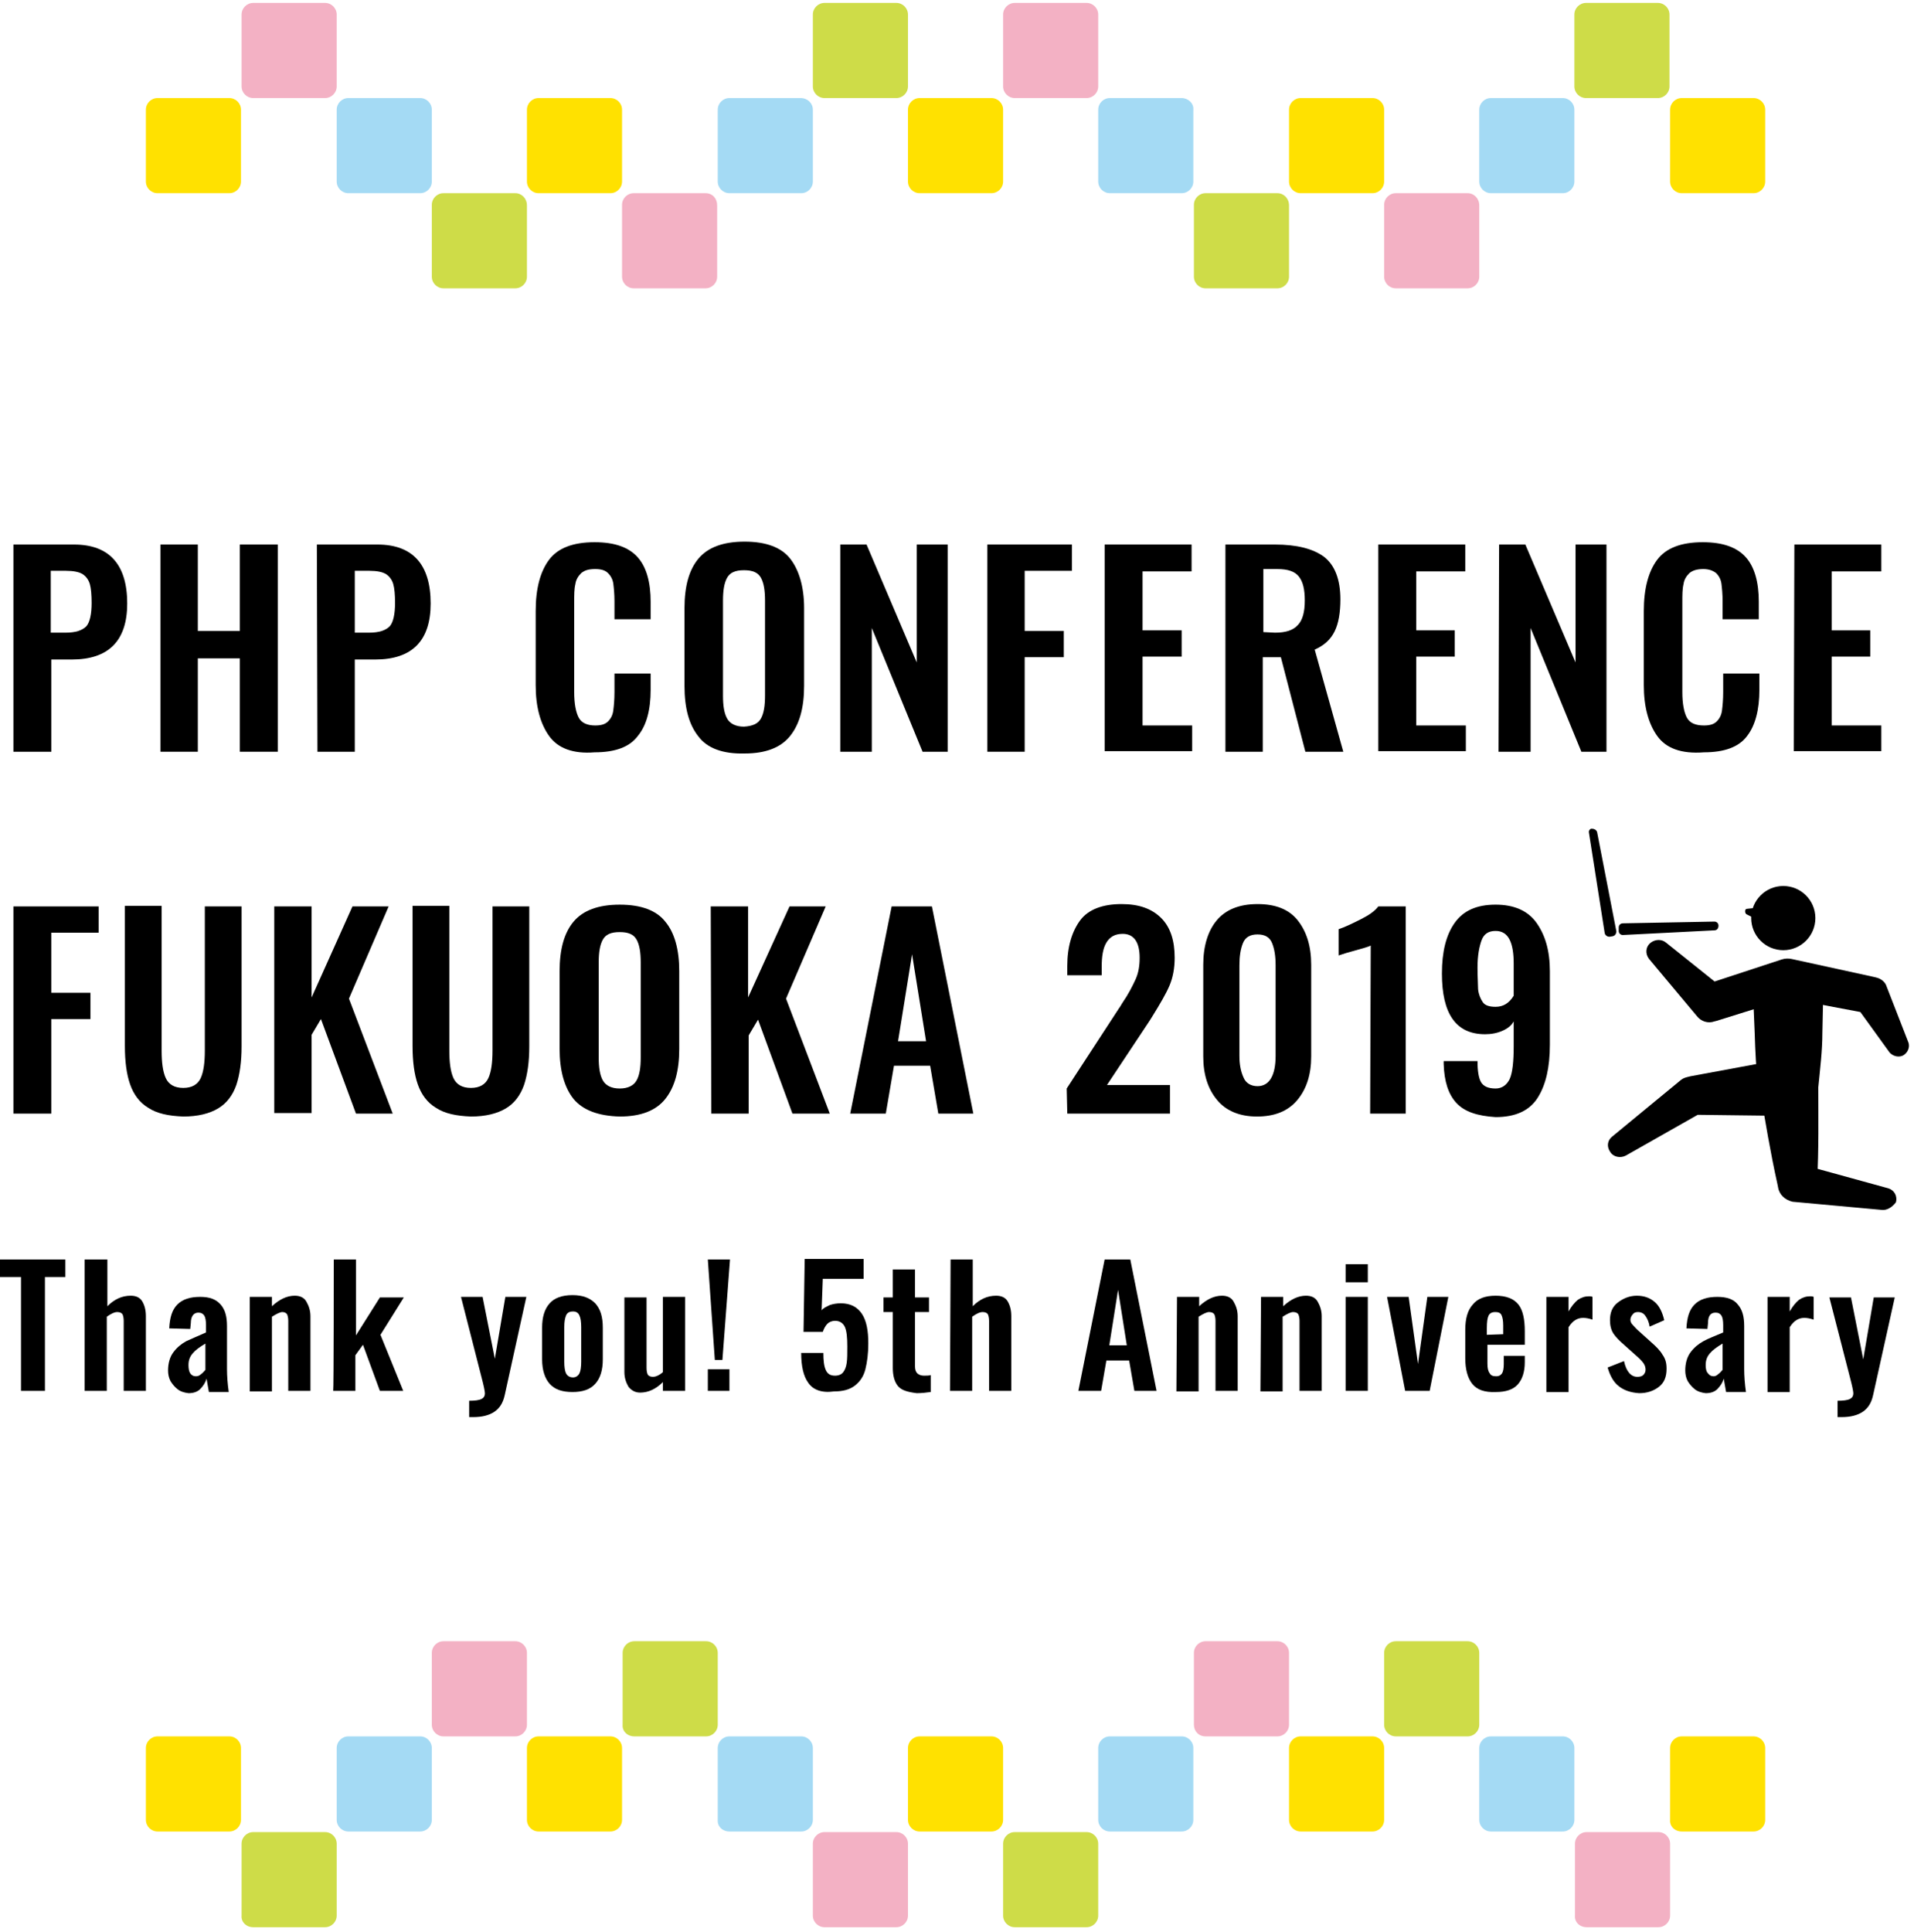 <svg enable-background="new 0 0 328 331" viewBox="0 0 328 331" xmlns="http://www.w3.org/2000/svg"><path d="m2.3 93.3h10.4c6 0 9.1 3.4 9.1 10.1 0 6.4-3.2 9.6-9.5 9.6h-3.5v15.8h-6.5zm8.9 15.1c1.8 0 2.9-.4 3.6-1.1.6-.7.9-2.1.9-4 0-1.4-.1-2.5-.3-3.2s-.6-1.3-1.2-1.7-1.6-.6-2.9-.6h-2.6v10.6z"/><path d="m27.5 93.3h6.4v14.8h7.2v-14.8h6.5v35.5h-6.5v-16h-7.2v16h-6.4z"/><path d="m54.3 93.3h10.4c6 0 9.1 3.4 9.1 10.1 0 6.4-3.2 9.6-9.5 9.6h-3.5v15.8h-6.4zm8.9 15.1c1.8 0 2.9-.4 3.6-1.1.6-.7.9-2.1.9-4 0-1.4-.1-2.5-.3-3.2s-.6-1.3-1.2-1.7-1.6-.6-2.9-.6h-2.5v10.6z"/><path d="m94.1 126.1c-1.5-2.1-2.3-5-2.3-8.7v-12.7c0-3.9.8-6.8 2.3-8.8s4.1-3 7.8-3c3.5 0 5.9.9 7.4 2.6s2.2 4.3 2.2 7.6v3h-6.2v-3.1c0-1.2-.1-2.2-.2-3-.1-.7-.4-1.3-.9-1.8s-1.2-.7-2.2-.7c-1.1 0-1.8.2-2.4.7-.5.5-.9 1.1-1 1.9-.2.8-.2 1.8-.2 3.1v15.4c0 2 .3 3.5.8 4.4s1.5 1.3 2.8 1.3c1 0 1.7-.2 2.2-.7s.8-1.1.9-1.9.2-1.8.2-3.1v-3.2h6.2v2.8c0 3.4-.7 6.1-2.2 7.9-1.4 1.9-3.9 2.8-7.4 2.8-3.7.3-6.3-.7-7.8-2.8z"/><path d="m119.7 126.2c-1.6-2-2.4-4.8-2.4-8.7v-13.3c0-3.8.8-6.6 2.4-8.5s4.2-2.9 7.9-2.9 6.3 1 7.8 2.9 2.4 4.8 2.4 8.5v13.3c0 3.8-.8 6.6-2.4 8.6s-4.2 3-7.8 3c-3.7.1-6.4-.9-7.9-2.9zm10.7-3.1c.5-.9.7-2.2.7-3.9v-16.3c0-1.7-.2-3-.7-3.9s-1.4-1.3-2.9-1.3-2.4.4-2.9 1.3-.7 2.2-.7 3.9v16.3c0 1.7.2 3 .7 3.9s1.5 1.4 2.9 1.4c1.5-.1 2.4-.5 2.9-1.4z"/><path d="m144 93.3h4.5l8.6 20.2v-20.2h5.3v35.5h-4.3l-8.7-21.2v21.2h-5.4z"/><path d="m169.1 93.3h14.6v4.5h-8.1v10.3h6.7v4.5h-6.7v16.2h-6.4v-35.5z"/><path d="m189.3 93.3h14.9v4.6h-8.4v10.1h6.7v4.5h-6.7v11.8h8.5v4.4h-15z"/><path d="m210 93.3h8.5c3.7 0 6.5.7 8.4 2.1 1.8 1.4 2.8 3.8 2.8 7.3 0 2.2-.3 4.1-1 5.5s-1.8 2.4-3.4 3.1l4.9 17.5h-6.5l-4.2-16.2h-3.1v16.2h-6.4zm8.5 15.1c1.8 0 3.1-.4 3.9-1.3.8-.8 1.2-2.2 1.2-4.2 0-1.9-.3-3.2-1-4.1s-1.9-1.3-3.7-1.3h-2.4v10.8z"/><path d="m236.2 93.3h14.9v4.6h-8.4v10.1h6.6v4.5h-6.6v11.8h8.5v4.4h-15z"/><path d="m256.9 93.3h4.5l8.6 20.2v-20.2h5.3v35.5h-4.3l-8.7-21.2v21.2h-5.5z"/><path d="m284 126.1c-1.5-2.1-2.3-5-2.3-8.7v-12.7c0-3.9.8-6.8 2.3-8.8s4.1-3 7.8-3c3.5 0 5.9.9 7.4 2.6s2.2 4.3 2.2 7.6v3h-6.2v-3.1c0-1.2-.1-2.2-.2-3-.1-.7-.4-1.3-.9-1.8-.5-.4-1.2-.7-2.2-.7s-1.8.2-2.4.7c-.5.5-.9 1.1-1 1.9-.2.8-.2 1.8-.2 3.1v15.4c0 2 .3 3.5.8 4.4s1.5 1.3 2.9 1.3c1 0 1.7-.2 2.2-.7s.8-1.1.9-1.9.2-1.8.2-3.1v-3.2h6.2v2.8c0 3.4-.7 6.1-2.1 7.9-1.4 1.9-3.9 2.8-7.4 2.8-3.9.3-6.5-.7-8-2.8z"/><path d="m307.5 93.3h14.9v4.6h-8.5v10.1h6.6v4.5h-6.6v11.8h8.5v4.4h-15z"/><path d="m2.3 155.3h14.6v4.5h-8.1v10.3h6.7v4.5h-6.7v16.2h-6.5z"/><path d="m25.4 189.8c-1.5-.9-2.5-2.3-3.1-4s-.9-3.9-.9-6.6v-24h6.3v24.8c0 2 .2 3.6.7 4.7s1.5 1.7 3 1.7 2.5-.6 3-1.7.7-2.7.7-4.7v-24.7h6.3v24c0 2.6-.3 4.8-.9 6.6-.6 1.7-1.6 3.1-3.1 4s-3.5 1.4-6 1.4c-2.5-.1-4.5-.5-6-1.5z"/><path d="m47 155.3h6.4v15.6l7-15.6h6.2l-6.8 15.8 7.5 19.7h-6.3l-6-16.2-1.6 2.7v13.4h-6.4z"/><path d="m74.7 189.8c-1.5-.9-2.5-2.3-3.1-4s-.9-3.9-.9-6.6v-24h6.3v24.8c0 2 .2 3.6.7 4.7s1.5 1.7 3 1.7 2.5-.6 3-1.7.7-2.7.7-4.7v-24.7h6.3v24c0 2.6-.3 4.8-.9 6.6-.6 1.7-1.6 3.1-3.1 4s-3.5 1.4-6 1.4c-2.5-.1-4.5-.5-6-1.5z"/><path d="m98.3 188.3c-1.6-2-2.4-4.9-2.4-8.6v-13.3c0-3.8.8-6.6 2.4-8.5s4.2-2.9 7.9-2.9 6.3 1 7.8 2.9c1.6 1.9 2.4 4.8 2.4 8.5v13.3c0 3.8-.8 6.6-2.4 8.6s-4.2 3-7.8 3c-3.7-.1-6.3-1.1-7.9-3zm10.8-3.2c.5-.9.7-2.2.7-3.9v-16.3c0-1.7-.2-3-.7-3.9s-1.4-1.3-2.9-1.3-2.4.4-2.9 1.3-.7 2.2-.7 3.9v16.3c0 1.7.2 3 .7 3.9s1.5 1.4 2.9 1.4 2.4-.5 2.9-1.4z"/><path d="m121.8 155.3h6.4v15.6l7.1-15.6h6.2l-6.8 15.8 7.5 19.7h-6.4l-5.9-16.1-1.6 2.7v13.4h-6.4z"/><path d="m152.8 155.3h6.9l7.1 35.5h-6l-1.4-8.2h-6.2l-1.4 8.2h-6.1zm5.9 23.1-2.4-14.9-2.4 14.9z"/><path d="m182.8 186.5 8.8-13.5c.1-.2.3-.4.4-.6s.2-.3.3-.5c1.1-1.6 1.8-3 2.3-4.1s.7-2.3.7-3.7c0-2.7-1-4.1-2.9-4.1-1.3 0-2.2.5-2.8 1.5s-.8 2.4-.8 4.1v1.5h-5.9v-1.6c0-3.3.8-5.9 2.2-7.8s3.9-2.8 7.1-2.8c3 0 5.2.8 6.8 2.4s2.3 3.9 2.3 6.8c0 1.8-.3 3.4-.9 4.8s-1.6 3.1-2.9 5.2l-.5.8-7.3 11h10.8v4.9h-17.6z"/><path d="m208.6 188.5c-1.6-1.9-2.4-4.4-2.4-7.5v-15.7c0-3.2.8-5.8 2.3-7.6s3.8-2.8 7-2.8c3.1 0 5.4.9 6.9 2.8s2.3 4.4 2.3 7.6v15.7c0 3.1-.8 5.6-2.4 7.5s-3.9 2.8-6.9 2.8-5.3-1-6.8-2.8zm10-7.6v-15.5c0-1.6-.2-2.8-.6-3.8s-1.2-1.5-2.5-1.5-2.1.5-2.5 1.5-.6 2.2-.6 3.8v15.5c0 1.4.2 2.6.7 3.7.4 1 1.3 1.5 2.4 1.5 2 0 3.1-1.8 3.1-5.2z"/><path d="m234.9 162c-.3.2-1.4.5-3.2 1-1.5.4-2.2.7-2.3.7v-4.5c1.2-.4 2.4-1 3.8-1.7s2.4-1.4 3-2.2h4.7v35.5h-6.1z"/><path d="m249.6 189c-1.4-1.5-2.1-3.7-2.2-6.7v-.5h5.8c0 1.7.2 2.9.6 3.6s1.2 1.1 2.5 1.1c1.1 0 1.9-.6 2.4-1.6.5-1.1.7-3 .7-5.7v-4.2c-.4.7-1 1.2-1.9 1.6s-1.9.6-3 .6c-5 0-7.4-3.5-7.4-10.4 0-3.7.7-6.6 2.2-8.7s3.8-3.1 7-3.1c3.1 0 5.5 1 7 3.1s2.3 4.8 2.3 8.3v12.6c0 3.9-.7 6.9-2.1 9.1s-3.8 3.3-7.2 3.3c-3.1-.2-5.3-.9-6.7-2.4zm9.8-18.4v-5.5c0-1.7-.2-3.1-.7-4.1s-1.3-1.5-2.4-1.5c-1.2 0-2 .5-2.4 1.6s-.7 2.6-.7 4.7c0 1.6.1 2.9.1 3.7.1.9.4 1.6.8 2.2s1.2.8 2.2.8c1.3 0 2.3-.6 3.1-1.9z"/><path d="m3.6 218.8h-3.6v-3h11.2v3h-3.5v19.5h-4.1z"/><path d="m14.6 215.8h3.8v8c1.2-1.2 2.5-1.8 4-1.8.9 0 1.6.3 2 1s.6 1.5.6 2.5v12.8h-3.8v-12c0-.5-.1-.9-.2-1.1s-.4-.4-.9-.4-1.1.3-1.8.8v12.7h-3.8v-22.5z"/><path d="m30.4 238c-.5-.4-.9-.9-1.2-1.4-.3-.6-.4-1.2-.4-1.8 0-1.2.3-2.3.9-3.1s1.3-1.4 2.2-1.9c.9-.4 2-.9 3.4-1.5v-1.3c0-.7-.1-1.3-.3-1.6s-.5-.5-1-.5c-.8 0-1.3.6-1.3 1.8l-.1 1-3.6-.1c.1-1.9.5-3.2 1.4-4.1s2.2-1.3 3.9-1.3c1.6 0 2.7.4 3.5 1.3s1.1 2.1 1.1 3.7v7.4c0 1.1.1 2.5.3 3.9h-3.4c-.2-1-.3-1.8-.4-2.3-.2.7-.6 1.3-1.1 1.8s-1.2.7-2 .7c-.8-.1-1.4-.3-1.9-.7zm4.1-2.6c.3-.2.5-.5.7-.7v-4.5c-1 .6-1.7 1.1-2.2 1.7s-.7 1.2-.7 2c0 .6.1 1.1.3 1.4s.5.5 1 .5c.3 0 .6-.1.9-.4z"/><path d="m42.8 222.2h3.8v1.6c1.3-1.2 2.6-1.8 3.9-1.8.9 0 1.6.3 2 1s.7 1.5.7 2.5v12.8h-3.8v-12c0-.5-.1-.9-.2-1.1s-.4-.4-.8-.4-1 .3-1.8.8v12.8h-3.8z"/><path d="m57.2 215.8h3.8v13l4.1-6.5h4.1l-4 6.4 3.9 9.6h-4l-2.9-7.9-1.3 1.8v6.1h-3.8c.1 0 .1-22.5.1-22.5z"/><path d="m80.4 240c1 0 1.7-.1 2.1-.3s.6-.5.6-1c0-.3-.2-1.3-.6-2.8l-3.5-13.7h3.7l2.1 10.6 1.8-10.6h3.6l-3.7 16.8c-.3 1.4-.9 2.3-1.8 2.9s-2.1.9-3.6.9h-.7z"/><path d="m94.2 237.1c-.8-.9-1.3-2.3-1.3-4.2v-5.4c0-1.8.4-3.2 1.3-4.2.8-.9 2.1-1.4 3.9-1.4s3 .5 3.9 1.4c.9 1 1.3 2.3 1.3 4.2v5.4c0 1.8-.4 3.2-1.3 4.2s-2.2 1.4-3.9 1.4-3-.4-3.9-1.4zm5.1-1.8c.2-.4.3-1.1.3-2v-5.9c0-.9-.1-1.6-.3-2-.2-.5-.6-.7-1.1-.7-.6 0-1 .2-1.2.7s-.3 1.1-.3 2v5.9c0 .9.1 1.6.3 2s.6.7 1.2.7c.5 0 .9-.3 1.1-.7z"/><path d="m107.7 237.6c-.4-.7-.7-1.5-.7-2.5v-12.8h3.8v12.1c0 .5.1.9.2 1.1s.4.4.9.4c.4 0 1-.2 1.7-.8v-12.9h3.8v16.1h-3.8v-1.5c-1.2 1.2-2.5 1.8-3.9 1.8-.9 0-1.5-.4-2-1z"/><path d="m121.3 234.6h3.7v3.7h-3.7zm0-18.8h3.8l-1.3 17.2h-1.3z"/><path d="m138.5 236.9c-.8-1.1-1.2-2.8-1.2-5.1h3.8c0 1.3.1 2.2.4 2.9s.8 1 1.6 1c.6 0 1.1-.2 1.4-.6s.5-.9.6-1.6.1-1.6.1-2.8c0-1.5-.1-2.6-.4-3.3s-.9-1.1-1.7-1.1c-.5 0-1 .2-1.3.5s-.6.8-.8 1.4h-3.3l.2-12.5h10.1v3.4h-7l-.2 5.4c.3-.4.8-.6 1.4-.9.6-.2 1.2-.3 1.9-.3 1.6 0 2.8.6 3.6 1.8s1.1 2.9 1.1 5.1c0 1.7-.2 3.2-.5 4.4s-.9 2.1-1.8 2.8-2.1 1-3.6 1c-2.1.3-3.6-.3-4.4-1.5z"/><path d="m153.9 237.5c-.6-.7-.9-1.8-.9-3.1v-9.6h-1.6v-2.5h1.6v-4.8h3.8v4.8h2.4v2.5h-2.4v9.3c0 .5.1.9.4 1.2.2.2.6.4 1.1.4s.9 0 1.2-.1v2.9c-.7.1-1.6.2-2.4.2-1.6-.2-2.6-.5-3.2-1.2z"/><path d="m162.9 215.8h3.8v8c1.2-1.2 2.5-1.8 4-1.8.9 0 1.6.3 2 1s.6 1.5.6 2.5v12.8h-3.8v-12c0-.5-.1-.9-.2-1.1s-.4-.4-.9-.4-1.1.3-1.8.8v12.7h-3.8z"/><path d="m189.3 215.8h4.4l4.5 22.5h-3.8l-.9-5.2h-3.9l-.9 5.2h-3.9zm3.8 14.7-1.5-9.5-1.5 9.5z"/><path d="m201.7 222.2h3.8v1.6c1.3-1.2 2.6-1.8 3.9-1.8.9 0 1.6.3 2 1s.7 1.5.7 2.5v12.8h-3.8v-12c0-.5-.1-.9-.2-1.1s-.4-.4-.9-.4c-.4 0-1 .3-1.8.8v12.8h-3.8z"/><path d="m216.1 222.2h3.8v1.6c1.3-1.2 2.6-1.8 3.9-1.8.9 0 1.6.3 2 1s.7 1.5.7 2.5v12.8h-3.8v-12c0-.5-.1-.9-.2-1.1s-.4-.4-.9-.4c-.4 0-1 .3-1.8.8v12.8h-3.8z"/><path d="m230.6 216.6h3.8v3.1h-3.8zm0 5.6h3.8v16.1h-3.8z"/><path d="m237.7 222.2h3.7l1.6 11.5 1.6-11.5h3.6l-3.2 16.1h-4.2z"/><path d="m252.3 237.1c-.8-1-1.2-2.5-1.2-4.4v-4.8c0-2 .4-3.4 1.3-4.4.8-1 2.1-1.5 3.9-1.5s3.1.5 3.9 1.5 1.1 2.6 1.1 4.6v2.3h-6.4v3.2c0 .8.1 1.3.4 1.7.2.4.6.5 1.1.5s.8-.2 1-.5.3-.9.3-1.6v-1.4h3.6v1.1c0 1.6-.4 2.9-1.2 3.8s-2.1 1.3-3.7 1.3c-2 .1-3.3-.4-4.1-1.4zm5.3-8.5v-1.5c0-.8-.1-1.4-.3-1.8s-.6-.5-1.1-.5-.9.2-1.1.6-.3 1.1-.3 2.2v1.1z"/><path d="m265 222.2h3.8v2.5c.5-.9 1.1-1.6 1.6-2 .6-.4 1.2-.6 1.9-.6.2 0 .4 0 .6.1v3.9c-.6-.2-1.1-.3-1.6-.3-1 0-1.8.5-2.5 1.6v11.1h-3.8z"/><path d="m277.4 237.5c-.9-.7-1.5-1.8-1.9-3.2l2.8-1.1c.4 1.8 1.2 2.7 2.3 2.7.4 0 .8-.1 1-.3s.4-.5.4-.9-.1-.8-.4-1.2-.7-.8-1.4-1.4l-1.9-1.7c-.8-.7-1.4-1.3-1.8-1.9s-.6-1.4-.6-2.3c0-1.3.4-2.3 1.3-3s2-1.2 3.3-1.2 2.3.4 3.1 1.1 1.3 1.8 1.6 3.1l-2.5 1.1c-.1-.7-.4-1.4-.7-1.8-.3-.5-.8-.7-1.3-.7-.4 0-.7.1-.9.4-.2.2-.4.6-.4.9s.1.6.4.9.6.7 1.2 1.2l2 1.8c.8.7 1.5 1.4 1.9 2.1.5.7.7 1.4.7 2.4 0 1.4-.4 2.4-1.3 3.1s-2 1.1-3.4 1.1c-1.5-.1-2.6-.5-3.5-1.2z"/><path d="m290.4 238c-.5-.4-.9-.9-1.2-1.4-.3-.6-.4-1.2-.4-1.8 0-1.2.3-2.3.9-3.1s1.3-1.4 2.2-1.9 2-.9 3.4-1.5v-1.3c0-.7-.1-1.3-.3-1.6s-.5-.5-1-.5c-.9 0-1.3.6-1.3 1.8l-.1 1-3.6-.1c.1-1.9.5-3.2 1.4-4.1s2.2-1.3 3.9-1.3c1.6 0 2.8.4 3.5 1.3.8.9 1.1 2.1 1.1 3.7v7.4c0 1.1.1 2.5.3 3.9h-3.4c-.2-1-.3-1.8-.4-2.3-.2.7-.6 1.3-1.1 1.8s-1.2.7-2 .7c-.8-.1-1.4-.3-1.9-.7zm4.1-2.6c.3-.2.5-.5.7-.7v-4.5c-1 .6-1.7 1.1-2.2 1.7s-.7 1.2-.7 2c0 .6.1 1.1.4 1.4.2.3.5.5 1 .5.2 0 .5-.1.8-.4z"/><path d="m302.9 222.2h3.8v2.5c.5-.9 1.1-1.6 1.6-2 .6-.4 1.2-.6 1.9-.6.2 0 .4 0 .6.1v3.9c-.6-.2-1.1-.3-1.6-.3-1 0-1.8.5-2.5 1.6v11.1h-3.8z"/><path d="m314.9 240c1 0 1.7-.1 2.1-.3s.6-.5.6-1c0-.3-.2-1.3-.6-2.8l-3.5-13.6h3.7l2.1 10.6 1.8-10.6h3.6l-3.7 16.7c-.3 1.4-.9 2.3-1.8 2.9s-2.1.9-3.6.9h-.7z"/><path d="m322.5 207.3-15.3-1.4c-1.3-.3-2.3-1.2-2.5-2.5l-.1-.5c-1.2-5.4-2.1-10.8-3-16.2v-.4c-.3-3.1-.7-6.2-.7-9.3l-.1-4.7c0-.8.2-1.6.6-2.3.3-.8 1-1.6 3.1-2.3 1.4-.5 2.9-.5 4.2 0 2.2.8 2.9 1.6 3.1 2.3.4.8.5 1.6.6 2.3l-.1 4.7c0 3.1-.4 6.2-.7 9.3v-.3c0 5.5.1 11-.2 16.4l-2.7-2.9 14.9 4.1c1 .3 1.6 1.3 1.3 2.4-.6.8-1.5 1.4-2.4 1.3z"/><path d="m285.5 161.5 10 8-3.3-.8 13.1-4.3c.6-.2 1.2-.2 1.7-.1l14.2 3.1.4.1c.8.2 1.5.8 1.7 1.5l3.7 9.5c.4.9-.1 2-1 2.4-.8.3-1.7 0-2.2-.6l-6-8.3 2.1 1.6-14.3-2.7 1.7-.1-13.1 4.1-.4.1c-1.1.4-2.3 0-3-.9l-8.2-9.8c-.7-.9-.6-2.1.3-2.8.8-.6 1.9-.6 2.6 0z"/><path d="m276.2 194.8 11.9-9.8c.4-.3.8-.4 1.2-.5l.4-.1 16.2-3-4.5 4.9c-.5-3.1-.6-6.2-.7-9.3l-.2-4.7c0-.8.2-1.6.6-2.3.3-.8 1-1.6 3.1-2.3 1.4-.5 2.9-.5 4.2 0 2.2.8 2.9 1.6 3.1 2.3.4.8.5 1.6.6 2.3l-.1 4.7c-.1 3.1-.3 6.2-.7 9.3l-.2 1.2c-.3 2.2-2.2 3.7-4.3 3.7l-16.4-.2 1.6-.6-13.4 7.6c-1 .5-2.2.2-2.7-.7-.6-.9-.4-1.9.3-2.5z"/><circle cx="305.6" cy="157.3" r="5.5"/><path d="m299.5 155.7.9-.1c.5 0 .9.3 1 .7s-.3.9-.7.9c-.2 0-.4 0-.5-.1l-.8-.4c-.3-.1-.4-.5-.3-.8 0-.1.2-.2.4-.2z"/><path d="m293.8 159.4-15.7.8c-.4 0-.7-.3-.7-.7v-.6c0-.4.3-.7.7-.7l15.7-.3c.4 0 .7.3.7.7 0 .5-.3.8-.7.8z"/><path d="m272.3 142.7 2.7 17.2c.1.4.5.6.8.6l.6-.1c.4-.1.6-.5.6-.8l-3.3-17c-.1-.4-.5-.6-.8-.6-.4-.1-.7.3-.6.7z"/><path d="m72 16.8h-12.3c-1.1 0-2 .9-2 2v12.3c0 1.1.9 2 2 2h12.3c1.1 0 2-.9 2-2v-12.3c0-1.1-.9-2-2-2z" fill="#a4daf4"/><path d="m137.2 16.8h-12.2c-1.1 0-2 .9-2 2v12.3c0 1.1.9 2 2 2h12.3c1.1 0 2-.9 2-2v-12.3c0-1.1-.9-2-2.1-2z" fill="#a4daf4"/><path d="m202.5 16.8h-12.3c-1.1 0-2 .9-2 2v12.3c0 1.1.9 2 2 2h12.3c1.1 0 2-.9 2-2v-12.3c.1-1.1-.9-2-2-2z" fill="#a4daf4"/><path d="m55.7.5h-12.3c-1.1 0-2 .9-2 2v12.3c0 1.1.9 2 2 2h12.3c1.1 0 2-.9 2-2v-12.3c0-1.1-.9-2-2-2z" fill="#f3b1c4"/><path d="m186.2.5h-12.3c-1.1 0-2 .9-2 2v12.3c0 1.1.9 2 2 2h12.3c1.1 0 2-.9 2-2v-12.3c0-1.1-.9-2-2-2z" fill="#f3b1c4"/><path d="m120.9 33.1h-12.3c-1.1 0-2 .9-2 2v12.3c0 1.1.9 2 2 2h12.3c1.1 0 2-.9 2-2v-12.2c0-1.2-.8-2.1-2-2.1z" fill="#f3b1c4"/><path d="m284.1.5h-12.3c-1.1 0-2 .9-2 2v12.3c0 1.1.9 2 2 2h12.3c1.1 0 2-.9 2-2v-12.3c0-1.1-.9-2-2-2z" fill="#cedc48"/><path d="m88.3 33.1h-12.3c-1.1 0-2 .9-2 2v12.3c0 1.1.9 2 2 2h12.3c1.1 0 2-.9 2-2v-12.2c0-1.2-.9-2.1-2-2.1z" fill="#cedc48"/><path d="m251.5 33.1h-12.3c-1.1 0-2 .9-2 2v12.3c0 1.1.9 2 2 2h12.3c1.1 0 2-.9 2-2v-12.2c0-1.2-.9-2.1-2-2.1z" fill="#f3b1c4"/><path d="m153.6.5h-12.3c-1.1 0-2 .9-2 2v12.3c0 1.1.9 2 2 2h12.3c1.1 0 2-.9 2-2v-12.3c0-1.1-.9-2-2-2z" fill="#cedc48"/><path d="m218.9 33.1h-12.3c-1.1 0-2 .9-2 2v12.3c0 1.1.9 2 2 2h12.3c1.1 0 2-.9 2-2v-12.2c0-1.2-.9-2.1-2-2.1z" fill="#cedc48"/><path d="m104.6 16.8h-12.3c-1.1 0-2 .9-2 2v12.3c0 1.1.9 2 2 2h12.3c1.1 0 2-.9 2-2v-12.3c0-1.1-.9-2-2-2z" fill="#ffe100"/><path d="m267.8 16.8h-12.3c-1.1 0-2 .9-2 2v12.3c0 1.1.9 2 2 2h12.3c1.1 0 2-.9 2-2v-12.3c0-1.1-.9-2-2-2z" fill="#a4daf4"/><g fill="#ffe100"><path d="m169.9 16.8h-12.3c-1.1 0-2 .9-2 2v12.3c0 1.1.9 2 2 2h12.3c1.1 0 2-.9 2-2v-12.3c0-1.1-.9-2-2-2z"/><path d="m235.2 16.8h-12.3c-1.1 0-2 .9-2 2v12.3c0 1.1.9 2 2 2h12.3c1.1 0 2-.9 2-2v-12.3c0-1.1-.9-2-2-2z"/><path d="m300.5 16.8h-12.3c-1.1 0-2 .9-2 2v12.3c0 1.1.9 2 2 2h12.3c1.1 0 2-.9 2-2v-12.3c0-1.1-.9-2-2-2z"/><path d="m39.3 16.8h-12.3c-1.1 0-2 .9-2 2v12.3c0 1.1.9 2 2 2h12.3c1.1 0 2-.9 2-2v-12.3c0-1.1-.9-2-2-2z"/></g><path d="m255.5 313.8h12.3c1.1 0 2-.9 2-2v-12.3c0-1.1-.9-2-2-2h-12.3c-1.1 0-2 .9-2 2v12.3c0 1.1.9 2 2 2z" fill="#a4daf4"/><path d="m190.2 313.8h12.3c1.1 0 2-.9 2-2v-12.3c0-1.1-.9-2-2-2h-12.3c-1.1 0-2 .9-2 2v12.3c0 1.1.9 2 2 2z" fill="#a4daf4"/><path d="m125 313.8h12.3c1.1 0 2-.9 2-2v-12.3c0-1.1-.9-2-2-2h-12.3c-1.1 0-2 .9-2 2v12.3c-.1 1.1.8 2 2 2z" fill="#a4daf4"/><path d="m271.9 330.2h12.3c1.1 0 2-.9 2-2v-12.3c0-1.1-.9-2-2-2h-12.3c-1.1 0-2 .9-2 2v12.3c-.1 1.1.8 2 2 2z" fill="#f3b1c4"/><path d="m141.3 330.2h12.3c1.1 0 2-.9 2-2v-12.3c0-1.1-.9-2-2-2h-12.3c-1.1 0-2 .9-2 2v12.3c0 1.1.9 2 2 2z" fill="#f3b1c4"/><path d="m206.6 297.5h12.3c1.1 0 2-.9 2-2v-12.3c0-1.1-.9-2-2-2h-12.3c-1.1 0-2 .9-2 2v12.3c0 1.1.8 2 2 2z" fill="#f3b1c4"/><path d="m43.4 330.2h12.3c1.1 0 2-.9 2-2v-12.3c0-1.1-.9-2-2-2h-12.3c-1.1 0-2 .9-2 2v12.3c-.1 1.1.8 2 2 2z" fill="#cedc48"/><path d="m239.2 297.5h12.3c1.1 0 2-.9 2-2v-12.3c0-1.1-.9-2-2-2h-12.3c-1.1 0-2 .9-2 2v12.3c0 1.1.9 2 2 2z" fill="#cedc48"/><path d="m76 297.5h12.3c1.1 0 2-.9 2-2v-12.3c0-1.1-.9-2-2-2h-12.3c-1.1 0-2 .9-2 2v12.3c0 1.1.9 2 2 2z" fill="#f3b1c4"/><path d="m173.9 330.2h12.3c1.1 0 2-.9 2-2v-12.3c0-1.1-.9-2-2-2h-12.3c-1.1 0-2 .9-2 2v12.3c0 1.1.9 2 2 2z" fill="#cedc48"/><path d="m108.7 297.5h12.3c1.1 0 2-.9 2-2v-12.3c0-1.1-.9-2-2-2h-12.3c-1.1 0-2 .9-2 2v12.3c-.1 1.1.8 2 2 2z" fill="#cedc48"/><path d="m222.9 313.8h12.3c1.1 0 2-.9 2-2v-12.3c0-1.1-.9-2-2-2h-12.3c-1.1 0-2 .9-2 2v12.3c0 1.1.9 2 2 2z" fill="#ffe100"/><path d="m59.7 313.8h12.3c1.1 0 2-.9 2-2v-12.3c0-1.1-.9-2-2-2h-12.3c-1.1 0-2 .9-2 2v12.3c0 1.1.9 2 2 2z" fill="#a4daf4"/><path d="m157.6 313.8h12.3c1.1 0 2-.9 2-2v-12.3c0-1.1-.9-2-2-2h-12.3c-1.1 0-2 .9-2 2v12.3c0 1.1.9 2 2 2z" fill="#ffe100"/><path d="m92.3 313.8h12.3c1.1 0 2-.9 2-2v-12.3c0-1.1-.9-2-2-2h-12.3c-1.1 0-2 .9-2 2v12.3c0 1.1.9 2 2 2z" fill="#ffe100"/><path d="m27 313.8h12.3c1.1 0 2-.9 2-2v-12.3c0-1.1-.9-2-2-2h-12.3c-1.1 0-2 .9-2 2v12.3c0 1.1.9 2 2 2z" fill="#ffe100"/><path d="m288.2 313.8h12.3c1.1 0 2-.9 2-2v-12.3c0-1.1-.9-2-2-2h-12.3c-1.1 0-2 .9-2 2v12.3c-.1 1.1.8 2 2 2z" fill="#ffe100"/></svg>
